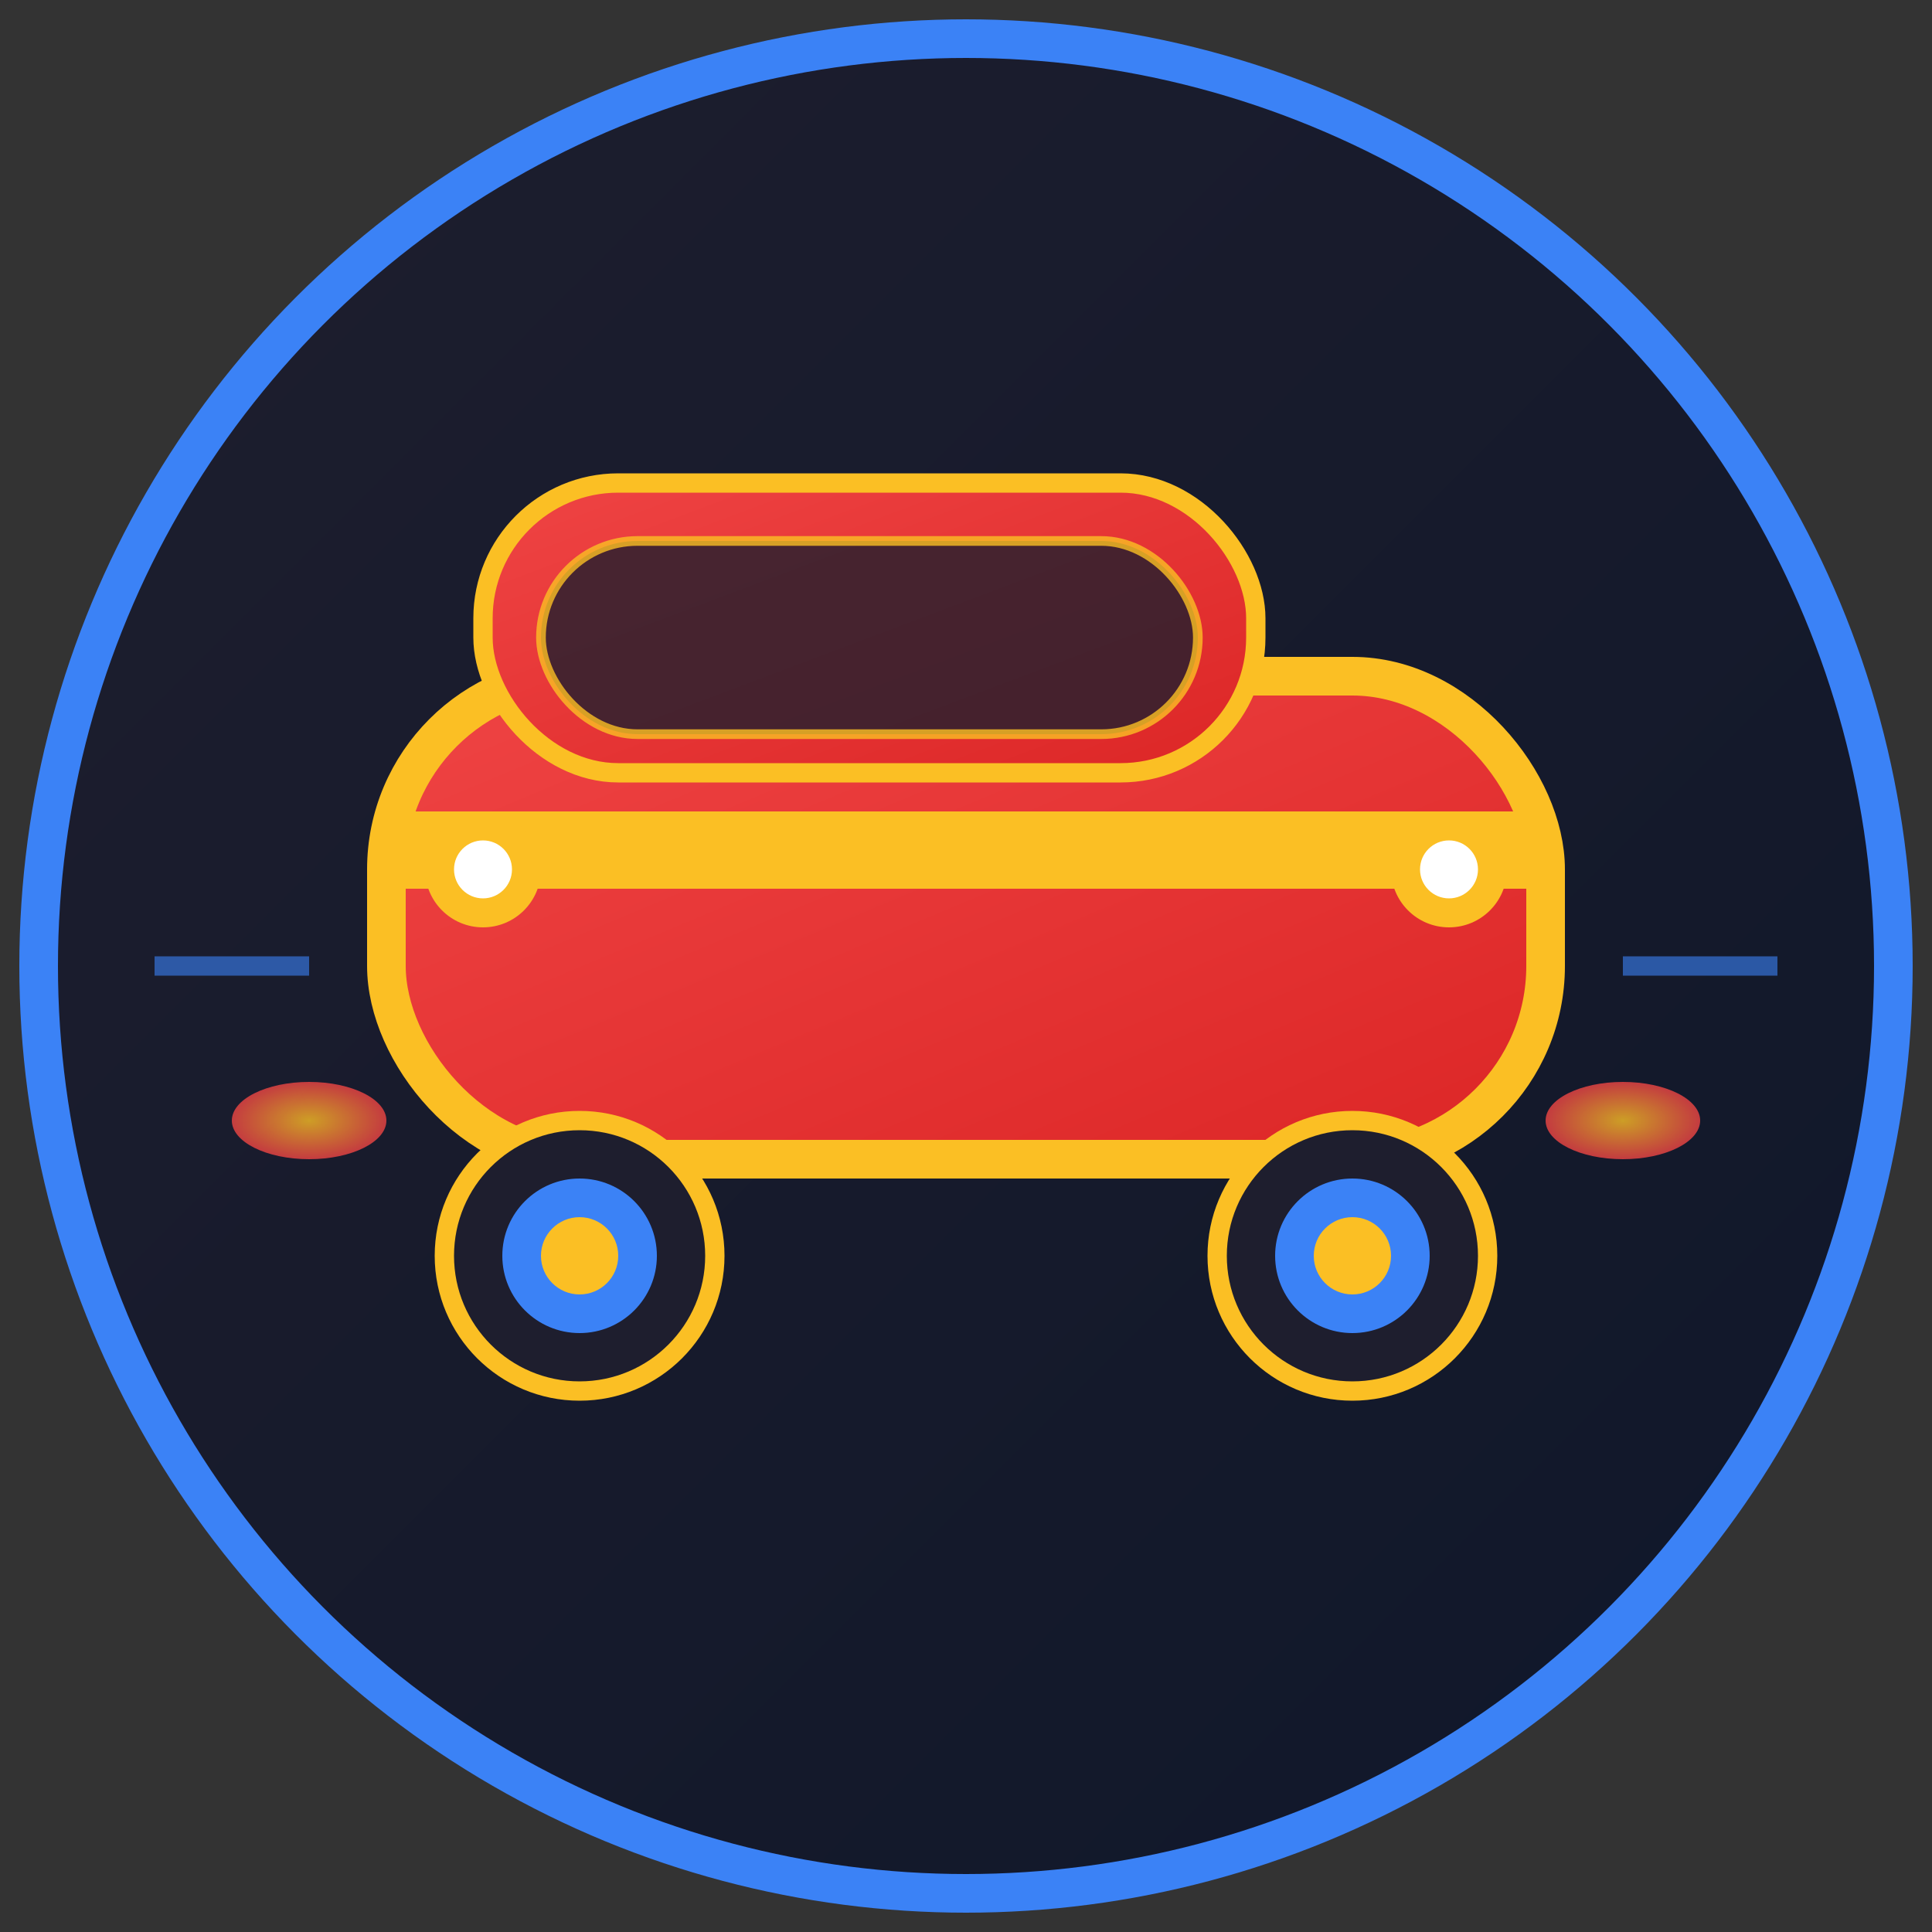 <svg xmlns="http://www.w3.org/2000/svg" viewBox="0 0 100 100">
  <rect x="0" y="0" width="100" height="100" fill="#333333" stroke="none"/>
  <!-- Background circle with racing gradient -->
  <defs>
    <linearGradient id="racingBg" x1="0%" y1="0%" x2="100%" y2="100%">
      <stop offset="0%" style="stop-color:rgb(30, 30, 46);stop-opacity:1" />
      <stop offset="100%" style="stop-color:rgb(15, 23, 42);stop-opacity:1" />
    </linearGradient>
    <linearGradient id="carBody" x1="0%" y1="0%" x2="100%" y2="100%">
      <stop offset="0%" style="stop-color:rgb(239, 68, 68);stop-opacity:1" />
      <stop offset="100%" style="stop-color:rgb(220, 38, 38);stop-opacity:1" />
    </linearGradient>
    <radialGradient id="flame" cx="50%" cy="50%" r="50%">
      <stop offset="0%" style="stop-color:rgb(251, 191, 36);stop-opacity:1" />
      <stop offset="100%" style="stop-color:rgb(239, 68, 68);stop-opacity:1" />
    </radialGradient>
  </defs>

  <!-- Background -->
  <circle cx="50" cy="50" r="48" fill="url(#racingBg)" stroke="rgb(59, 130, 246)" stroke-width="2"/>

  <!-- Speed lines -->
  <path d="M8 50 L16 50 M84 50 L92 50" stroke="rgb(59, 130, 246)" stroke-width="1" opacity="0.6"/>

  <!-- Car body (racing style) -->
  <rect x="20" y="35" width="60" height="25" rx="10" fill="url(#carBody)" stroke="rgb(251, 191, 36)" stroke-width="2"/>

  <!-- Racing stripe -->
  <rect x="20" y="42" width="60" height="4" fill="rgb(251, 191, 36)"/>

  <!-- Car roof -->
  <rect x="25" y="25" width="40" height="15" rx="7" fill="url(#carBody)" stroke="rgb(251, 191, 36)" stroke-width="1"/>

  <!-- Windows -->
  <rect x="28" y="28" width="34" height="10" rx="5" fill="rgb(30, 30, 46)" opacity="0.8" stroke="rgb(251, 191, 36)" stroke-width="0.5"/>

  <!-- Wheels (racing style) -->
  <circle cx="30" cy="65" r="7" fill="rgb(30, 30, 46)" stroke="rgb(251, 191, 36)" stroke-width="1"/>
  <circle cx="70" cy="65" r="7" fill="rgb(30, 30, 46)" stroke="rgb(251, 191, 36)" stroke-width="1"/>
  <circle cx="30" cy="65" r="4" fill="rgb(59, 130, 246)"/>
  <circle cx="70" cy="65" r="4" fill="rgb(59, 130, 246)"/>
  <circle cx="30" cy="65" r="2" fill="rgb(251, 191, 36)"/>
  <circle cx="70" cy="65" r="2" fill="rgb(251, 191, 36)"/>

  <!-- Headlights -->
  <circle cx="75" cy="45" r="3" fill="rgb(251, 191, 36)" opacity="1"/>
  <circle cx="25" cy="45" r="3" fill="rgb(251, 191, 36)" opacity="1"/>
  <circle cx="75" cy="45" r="1.5" fill="white"/>
  <circle cx="25" cy="45" r="1.5" fill="white"/>

  <!-- Exhaust flames -->
  <ellipse cx="16" cy="58" rx="4" ry="2" fill="url(#flame)" opacity="0.8"/>
  <ellipse cx="84" cy="58" rx="4" ry="2" fill="url(#flame)" opacity="0.8"/>
</svg>